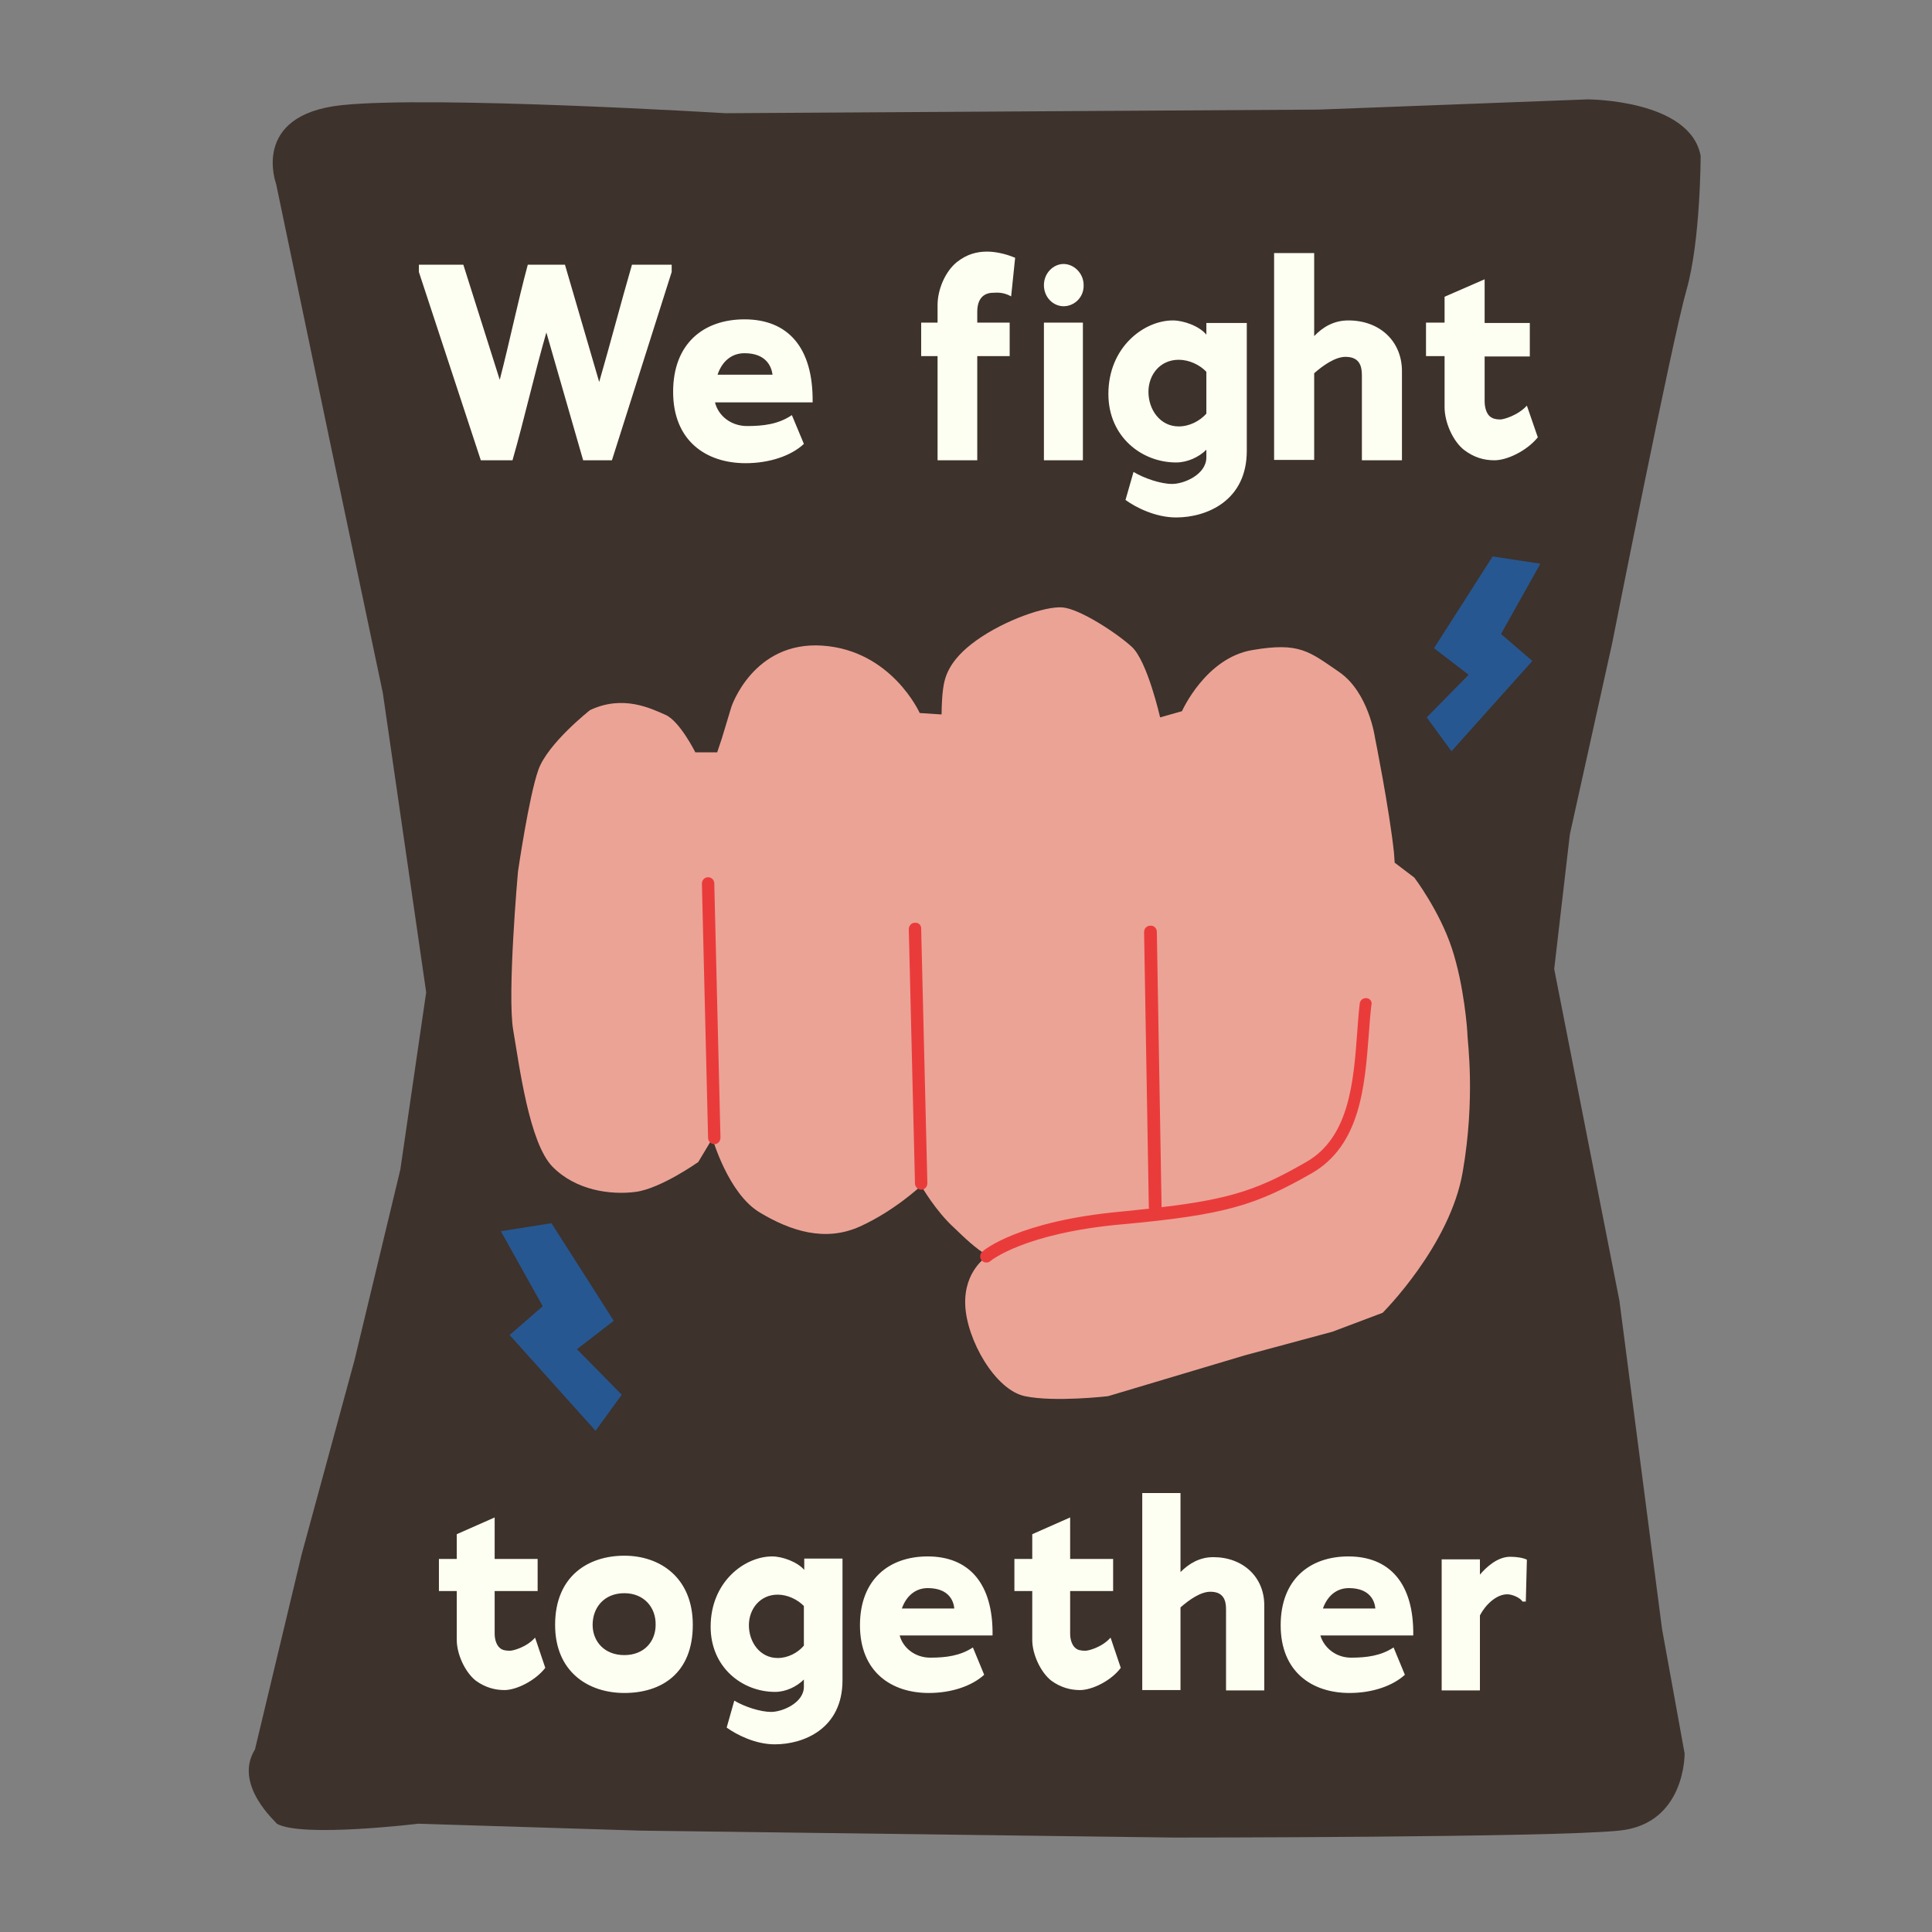 <svg xmlns="http://www.w3.org/2000/svg" xmlns:xlink="http://www.w3.org/1999/xlink" width="512" zoomAndPan="magnify" viewBox="0 0 384 384" height="512" preserveAspectRatio="xMidYMid meet" version="1.0"><rect x="0" y="0" width="384" height="384" fill="#808080" stroke="none"/><defs><clipPath id="f7cdaf40f0"><path d="M 49 19 L 338.016 19 L 338.016 365.379 L 49 365.379 Z M 49 19 " clip-rule="nonzero"/></clipPath></defs><g clip-path="url(#f7cdaf40f0)"><path fill="#3d322c" d="M 50.68 347.711 L 59.945 308.988 L 70.445 270.41 L 79.566 232.48 L 84.707 197.23 L 76.09 137.734 L 65.594 87.863 L 54.879 36.547 C 54.879 36.547 49.738 22.867 67.836 20.91 C 85.938 18.957 144.215 22.504 144.215 22.504 L 262.145 21.781 L 315.57 19.754 C 315.57 19.754 335.914 19.754 338.016 30.973 C 338.016 30.973 338.016 47.836 335.191 57.68 C 332.367 67.523 320.422 127.891 320.422 127.891 L 312.023 165.82 L 308.91 192.602 L 321.871 258.539 L 330.34 323.754 L 334.828 348.508 C 334.828 348.508 335.047 362.551 321.797 363.852 C 308.551 365.23 233.402 365.23 233.402 365.23 L 127.344 363.852 L 83.113 362.477 C 83.113 362.477 59.945 365.301 55.023 362.477 C 55.098 362.332 46.266 354.805 50.68 347.711 Z M 50.68 347.711 " fill-opacity="1" fill-rule="nonzero"/></g><path fill="#fefff3" d="M 115.906 91.484 L 108.594 66.078 C 106.207 74.328 104.25 83.16 101.863 91.484 L 95.566 91.484 L 83.258 54.062 L 83.258 52.613 L 92.09 52.613 L 99.328 75.488 C 101.285 67.961 102.875 60.141 104.902 52.613 L 112.289 52.613 L 119.094 75.922 C 121.336 68.176 123.363 60.359 125.609 52.613 L 133.5 52.613 L 133.5 54.062 L 121.625 91.484 Z M 148.484 84.68 C 151.742 84.68 154.711 84.316 157.391 82.508 L 159.777 88.227 C 157.246 90.613 152.902 92.062 148.195 92.062 C 140.375 92.062 133.789 87.648 133.789 77.875 C 133.789 68.25 139.871 63.473 147.977 63.473 C 156.594 63.473 161.66 69.047 161.516 79.977 L 142.113 79.977 C 142.766 82.652 145.301 84.68 148.484 84.68 Z M 147.977 70.203 C 145.371 70.203 143.488 71.867 142.621 74.473 L 153.551 74.473 C 153.336 72.883 152.32 70.203 147.977 70.203 Z M 197.422 58.188 C 195.398 58.188 194.238 59.492 194.238 61.953 L 194.238 64.125 L 200.68 64.125 L 200.68 70.781 L 194.238 70.781 L 194.238 91.484 L 186.348 91.484 L 186.348 70.781 L 183.09 70.781 L 183.09 64.125 L 186.348 64.125 L 186.348 60.648 C 186.348 57.465 187.941 53.844 190.258 52.035 C 192.211 50.516 194.164 50.008 196.191 50.008 C 197.641 50.008 199.738 50.371 201.766 51.238 L 200.973 58.91 C 199.305 57.973 198.004 58.188 197.422 58.188 Z M 211.395 60.867 C 209.367 60.867 207.488 59.129 207.488 56.668 C 207.488 54.281 209.367 52.469 211.395 52.469 C 213.422 52.469 215.379 54.281 215.379 56.668 C 215.449 59.129 213.496 60.867 211.395 60.867 Z M 207.488 64.125 L 215.234 64.125 L 215.234 91.484 L 207.488 91.484 Z M 233.766 102.848 C 229.711 102.848 225.801 100.895 223.703 99.371 L 225.297 93.801 C 227.469 95.102 230.727 96.188 232.969 96.188 C 235.359 96.188 239.773 94.305 239.773 90.906 L 239.773 89.383 C 238.254 90.906 235.938 91.918 233.766 91.918 C 226.887 91.918 220.301 86.777 220.301 78.309 C 220.301 68.973 227.395 63.688 233.113 63.688 C 235.215 63.688 238.328 64.773 239.773 66.512 L 239.773 64.195 L 247.809 64.195 L 247.809 89.602 C 247.809 99.59 239.773 102.848 233.766 102.848 Z M 234.273 71.508 C 230.582 71.508 228.262 74.473 228.262 77.875 C 228.262 81.422 230.582 84.754 234.273 84.754 C 236.445 84.754 238.473 83.668 239.773 82.219 L 239.773 73.895 C 238.473 72.52 236.371 71.508 234.273 71.508 Z M 270.688 74.617 C 270.688 72.809 270.254 70.926 267.43 70.926 C 265.402 70.926 263.012 72.594 261.203 74.184 L 261.203 91.41 L 253.238 91.41 L 253.238 50.297 L 261.203 50.297 L 261.203 66.801 C 262.941 64.992 265.113 63.688 268.008 63.688 C 274.305 63.688 278.648 67.887 278.648 73.75 L 278.648 91.484 L 270.688 91.484 Z M 297.039 91.484 C 295.012 91.484 293.059 90.977 291.031 89.457 C 288.785 87.719 287.121 83.957 287.121 80.914 L 287.121 70.781 L 283.43 70.781 L 283.43 64.125 L 287.121 64.125 L 287.121 58.984 L 295.082 55.512 L 295.082 64.195 L 304.062 64.195 L 304.062 70.855 L 295.082 70.855 L 295.082 79.758 C 295.082 81.133 295.52 82.289 296.168 82.797 C 296.605 83.16 297.254 83.375 298.195 83.375 C 298.777 83.375 301.598 82.652 303.48 80.625 L 305.652 86.922 C 303.48 89.602 299.57 91.484 297.039 91.484 Z M 100.27 335.914 C 98.387 335.914 96.434 335.406 94.551 334.031 C 92.453 332.367 90.785 328.82 90.785 325.926 L 90.785 316.227 L 87.238 316.227 L 87.238 309.855 L 90.785 309.855 L 90.785 304.934 L 98.316 301.605 L 98.316 309.855 L 106.859 309.855 L 106.859 316.227 L 98.316 316.227 L 98.316 324.695 C 98.316 325.996 98.75 327.082 99.402 327.59 C 99.836 327.953 100.414 328.098 101.355 328.098 C 101.934 328.098 104.613 327.445 106.352 325.492 L 108.379 331.5 C 106.352 334.105 102.586 335.914 100.27 335.914 Z M 124.09 336.492 C 116.922 336.492 110.332 332.297 110.332 322.957 C 110.332 313.258 116.922 309.207 124.09 309.207 C 131.254 309.207 137.699 313.621 137.699 322.957 C 137.699 332.586 131.473 336.492 124.09 336.492 Z M 124.09 316.66 C 120.105 316.66 117.789 319.484 117.789 322.957 C 117.789 326.215 120.105 328.965 124.09 328.965 C 127.996 328.965 130.312 326.289 130.312 322.957 C 130.387 319.484 127.996 316.66 124.09 316.66 Z M 153.988 346.699 C 150.148 346.699 146.457 344.816 144.43 343.371 L 145.949 338.012 C 147.977 339.242 151.164 340.258 153.262 340.258 C 155.508 340.258 159.777 338.449 159.777 335.262 L 159.777 333.816 C 158.332 335.262 156.16 336.277 154.059 336.277 C 147.543 336.277 141.246 331.426 141.246 323.32 C 141.246 314.418 147.977 309.352 153.48 309.352 C 155.508 309.352 158.477 310.438 159.852 312.027 L 159.852 309.785 L 167.453 309.785 L 167.453 333.961 C 167.453 343.586 159.777 346.699 153.988 346.699 Z M 154.566 316.949 C 151.09 316.949 148.848 319.773 148.848 323.031 C 148.848 326.434 151.09 329.543 154.566 329.543 C 156.594 329.543 158.547 328.531 159.777 327.082 L 159.777 319.195 C 158.477 317.891 156.52 316.949 154.566 316.949 Z M 184.898 329.473 C 188.012 329.473 190.836 329.109 193.371 327.445 L 195.613 332.875 C 193.152 335.117 189.098 336.492 184.609 336.492 C 177.152 336.492 170.926 332.297 170.926 323.031 C 170.926 313.91 176.719 309.352 184.391 309.352 C 192.574 309.352 197.422 314.707 197.277 325.059 L 178.816 325.059 C 179.469 327.52 181.859 329.473 184.898 329.473 Z M 184.391 315.648 C 181.93 315.648 180.121 317.238 179.254 319.699 L 189.676 319.699 C 189.531 318.18 188.59 315.648 184.391 315.648 Z M 214.652 335.914 C 212.77 335.914 210.816 335.406 208.934 334.031 C 206.836 332.367 205.168 328.82 205.168 325.926 L 205.168 316.227 L 201.621 316.227 L 201.621 309.855 L 205.168 309.855 L 205.168 304.934 L 212.699 301.605 L 212.699 309.855 L 221.242 309.855 L 221.242 316.227 L 212.699 316.227 L 212.699 324.695 C 212.699 325.996 213.133 327.082 213.785 327.59 C 214.219 327.953 214.797 328.098 215.738 328.098 C 216.32 328.098 218.996 327.445 220.734 325.492 L 222.762 331.5 C 220.809 334.105 217.043 335.914 214.652 335.914 Z M 243.684 319.844 C 243.684 318.18 243.25 316.371 240.57 316.371 C 238.617 316.371 236.371 317.965 234.633 319.484 L 234.633 335.914 L 227.031 335.914 L 227.031 296.758 L 234.633 296.758 L 234.633 312.461 C 236.301 310.797 238.398 309.496 241.148 309.496 C 247.086 309.496 251.285 313.477 251.285 319.051 L 251.285 335.988 L 243.684 335.988 Z M 268.516 329.473 C 271.629 329.473 274.453 329.109 276.984 327.445 L 279.23 332.875 C 276.77 335.117 272.715 336.492 268.227 336.492 C 260.77 336.492 254.543 332.297 254.543 323.031 C 254.543 313.91 260.336 309.352 268.008 309.352 C 276.188 309.352 281.039 314.707 280.895 325.059 L 262.434 325.059 C 263.156 327.52 265.547 329.473 268.516 329.473 Z M 268.082 315.648 C 265.621 315.648 263.809 317.238 262.941 319.699 L 273.367 319.699 C 273.219 318.18 272.281 315.648 268.082 315.648 Z M 302.613 318.324 C 302.18 317.602 300.656 316.879 299.57 316.879 C 297.402 316.879 295.23 318.977 294.145 321.074 L 294.145 335.988 L 286.543 335.988 L 286.543 309.93 L 294.145 309.93 L 294.145 312.969 C 295.375 311.523 297.617 309.422 300.152 309.422 C 301.527 309.422 302.758 309.641 303.48 310 L 303.266 318.324 Z M 302.613 318.324 " fill-opacity="1" fill-rule="nonzero"/><path fill="#eba396" d="M 290.738 232.844 C 288.277 247.535 274.812 260.926 274.812 260.926 L 264.824 264.691 L 247.375 269.395 L 220.227 277.504 C 220.227 277.504 209.586 278.734 203.723 277.504 C 197.785 276.273 192.141 266.285 191.848 259.406 C 191.559 252.531 196.191 249.707 196.191 249.707 L 196.266 249.562 C 193.805 248.043 191.848 246.16 189.676 244.062 C 185.914 240.66 183.09 235.668 183.09 235.668 C 183.09 235.668 177.805 240.66 170.926 243.773 C 164.051 246.887 157.172 244.715 150.945 240.949 C 144.719 237.188 141.605 226.258 141.605 226.258 L 138.785 230.961 C 138.785 230.961 131.328 236.246 126.332 236.898 C 121.336 237.547 114.461 236.609 109.824 231.902 C 105.191 227.199 103.238 211.926 102.008 204.762 C 100.777 197.594 102.949 173.273 102.949 173.273 C 102.949 173.273 105.121 158.293 107.004 153.008 C 108.887 147.723 117.281 141.137 117.281 141.137 C 123.871 138.023 129.445 140.848 132.27 142.078 C 135.094 143.309 138.203 149.531 138.203 149.531 L 142.547 149.531 L 143.488 146.711 L 145.371 140.484 C 145.371 140.484 149.715 127.383 163.469 128.324 C 177.227 129.266 182.801 141.715 182.801 141.715 L 187.145 142.004 C 187.145 142.004 187.145 139.184 187.434 137.012 C 187.723 134.84 188.375 131.367 194.02 127.312 C 199.668 123.258 207.777 120.438 211.18 120.727 C 214.582 121.016 221.82 125.719 224.934 128.543 C 228.047 131.367 230.582 142.586 230.582 142.586 L 234.926 141.355 C 234.926 141.355 239.629 130.715 248.969 129.195 C 258.309 127.602 260.191 129.484 266.125 133.535 C 272.062 137.59 273.293 146.637 273.293 146.637 C 273.293 146.637 276.117 160.68 277.059 169.438 C 277.129 170.016 277.129 170.742 277.203 171.465 L 281.113 174.434 C 281.113 174.434 286.105 181.02 288.566 188.473 C 291.031 195.93 291.68 204.977 291.68 205.918 C 291.68 206.859 293.273 218.223 290.738 232.844 Z M 290.738 232.844 " fill-opacity="1" fill-rule="nonzero"/><path fill="#275791" d="M 109.609 243.121 L 121.988 262.52 L 114.676 268.164 L 123.582 277.215 L 118.367 284.379 L 101.285 265.344 L 107.871 259.625 L 99.547 244.715 Z M 296.676 110.594 L 285.02 128.832 L 291.898 134.117 L 283.574 142.586 L 288.496 149.316 L 304.566 131.367 L 298.34 126.008 L 306.16 112.039 Z M 296.676 110.594 " fill-opacity="1" fill-rule="nonzero"/><path fill="#ea3b3b" d="M 141.969 175.59 L 143.199 226.113 C 143.199 226.836 142.691 227.414 141.969 227.414 C 141.316 227.414 140.738 226.836 140.738 226.184 L 139.508 175.664 C 139.508 174.938 140.016 174.359 140.738 174.359 C 141.391 174.359 141.969 174.867 141.969 175.59 Z M 181.859 183.406 C 181.137 183.406 180.629 183.988 180.629 184.711 L 181.859 235.23 C 181.859 235.883 182.438 236.461 183.09 236.461 C 183.812 236.461 184.32 235.883 184.32 235.16 L 183.09 184.637 C 183.16 183.914 182.582 183.336 181.859 183.406 Z M 271.629 198.391 C 270.902 198.316 270.324 198.824 270.254 199.477 C 270.035 201.359 269.891 203.238 269.746 205.34 C 269.023 215.109 268.152 226.113 259.609 230.961 C 250.562 236.172 245.059 238.273 230.871 239.938 C 230.871 239.863 230.871 239.863 230.871 239.793 L 229.93 185.219 C 229.93 184.492 229.348 183.914 228.625 183.988 C 227.902 183.988 227.395 184.566 227.395 185.289 L 228.336 239.863 C 228.336 240.008 228.336 240.082 228.41 240.227 C 226.672 240.445 224.859 240.59 222.906 240.805 C 202.418 242.688 195.543 248.477 195.25 248.766 C 194.746 249.203 194.672 249.996 195.105 250.504 C 195.324 250.793 195.688 250.938 196.047 250.938 C 196.336 250.938 196.629 250.867 196.844 250.648 C 196.918 250.578 203.578 245.074 223.051 243.34 C 243.828 241.457 249.766 239.43 260.695 233.207 C 270.398 227.633 271.266 215.906 272.062 205.555 C 272.207 203.527 272.352 201.648 272.57 199.836 C 272.785 199.113 272.352 198.461 271.629 198.391 Z M 271.629 198.391 " fill-opacity="1" fill-rule="nonzero"/></svg>